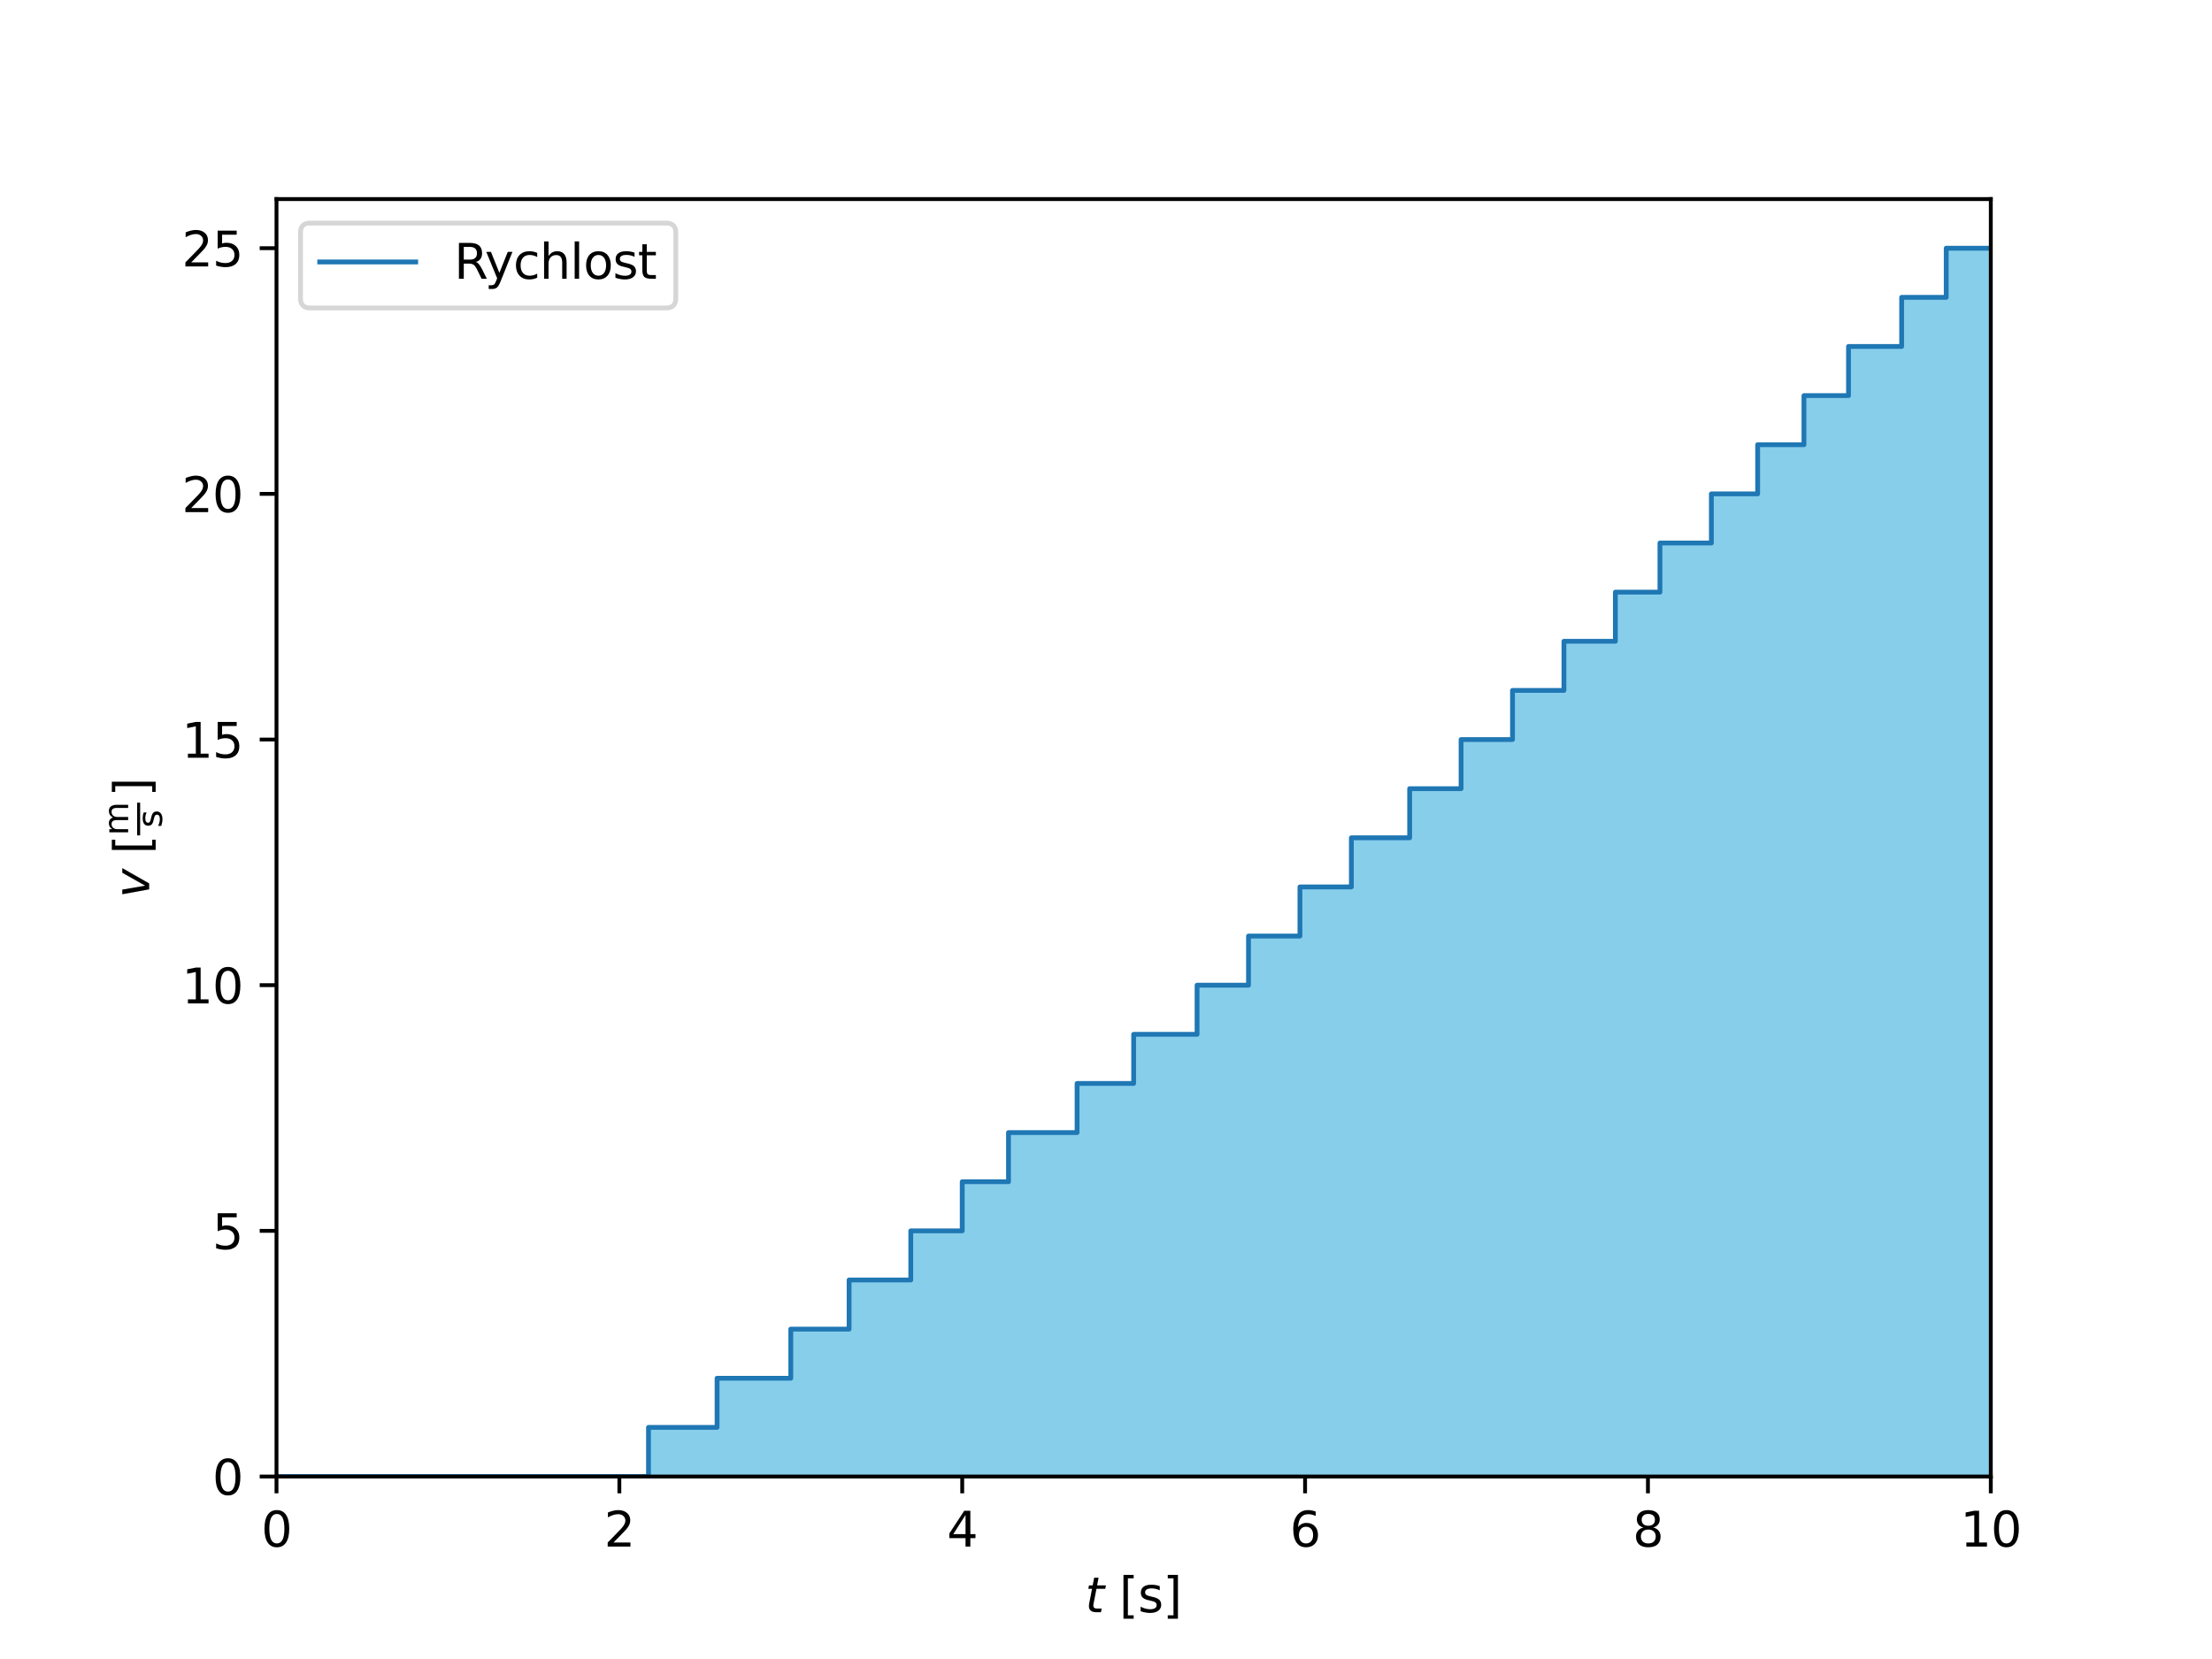 <?xml version="1.0" encoding="utf-8" standalone="no"?>
<!DOCTYPE svg PUBLIC "-//W3C//DTD SVG 1.1//EN"
  "http://www.w3.org/Graphics/SVG/1.1/DTD/svg11.dtd">
<svg xmlns:xlink="http://www.w3.org/1999/xlink" width="460.8pt" height="345.6pt" viewBox="0 0 460.8 345.6" xmlns="http://www.w3.org/2000/svg" version="1.1">
 <defs>
  <style type="text/css">*{stroke-linejoin: round; stroke-linecap: butt}</style>
 </defs>
 <g id="figure_1">
  <g id="patch_1">
   <path d="M 0 345.6 
L 460.8 345.6 
L 460.8 0 
L 0 0 
z
" style="fill: #ffffff"/>
  </g>
  <g id="axes_1">
   <g id="patch_2">
    <path d="M 57.6 307.584 
L 414.72 307.584 
L 414.72 41.472 
L 57.6 41.472 
z
" style="fill: #ffffff"/>
   </g>
   <g id="patch_3">
    <path d="M -27.037 307.584 
L -27.037 307.584 
L -25.966 307.584 
L -25.966 307.584 
L -24.538 307.584 
L -24.538 307.584 
L -23.466 307.584 
L -23.466 307.584 
L -22.395 307.584 
L -22.395 307.584 
L -20.966 307.584 
L -20.966 307.584 
L -19.895 307.584 
L -19.895 307.584 
L -18.824 307.584 
L -18.824 307.584 
L -17.395 307.584 
L -17.395 307.584 
L -16.324 307.584 
L -16.324 307.584 
L -15.252 307.584 
L -15.252 307.584 
L -13.824 307.584 
L -13.824 307.584 
L -12.753 307.584 
L -12.753 307.584 
L -11.681 307.584 
L -11.681 307.584 
L -10.253 307.584 
L -10.253 307.584 
L -9.181 307.584 
L -9.181 307.584 
L -7.753 307.584 
L -7.753 307.584 
L -6.682 307.584 
L -6.682 307.584 
L -5.61 307.584 
L -5.61 307.584 
L -4.182 307.584 
L -4.182 307.584 
L -3.11 307.584 
L -3.11 307.584 
L -2.039 307.584 
L -2.039 307.584 
L -0.611 307.584 
L -0.611 307.584 
L 0.461 307.584 
L 0.461 307.584 
L 1.532 307.584 
L 1.532 307.584 
L 2.961 307.584 
L 2.961 307.584 
L 4.032 307.584 
L 4.032 307.584 
L 5.103 307.584 
L 5.103 307.584 
L 6.532 307.584 
L 6.532 307.584 
L 7.603 307.584 
L 7.603 307.584 
L 8.675 307.584 
L 8.675 307.584 
L 10.103 307.584 
L 10.103 307.584 
L 11.174 307.584 
L 11.174 307.584 
L 12.246 307.584 
L 12.246 307.584 
L 13.674 307.584 
L 13.674 307.584 
L 14.746 307.584 
L 14.746 307.584 
L 15.817 307.584 
L 15.817 307.584 
L 17.245 307.584 
L 17.245 307.584 
L 18.317 307.584 
L 18.317 307.584 
L 19.388 307.584 
L 19.388 307.584 
L 20.817 307.584 
L 20.817 307.584 
L 21.888 307.584 
L 21.888 307.584 
L 22.959 307.584 
L 22.959 307.584 
L 24.388 307.584 
L 24.388 307.584 
L 25.459 307.584 
L 25.459 307.584 
L 26.531 307.584 
L 26.531 307.584 
L 27.959 307.584 
L 27.959 307.584 
L 29.03 307.584 
L 29.03 307.584 
L 30.102 307.584 
L 30.102 307.584 
L 31.53 307.584 
L 31.53 307.584 
L 32.602 307.584 
L 32.602 307.584 
L 33.673 307.584 
L 33.673 307.584 
L 35.101 307.584 
L 35.101 307.584 
L 36.173 307.584 
L 36.173 307.584 
L 37.244 307.584 
L 37.244 307.584 
L 38.673 307.584 
L 38.673 307.584 
L 39.744 307.584 
L 39.744 307.584 
L 40.815 307.584 
L 40.815 307.584 
L 42.244 307.584 
L 42.244 307.584 
L 43.315 307.584 
L 43.315 307.584 
L 44.387 307.584 
L 44.387 307.584 
L 45.815 307.584 
L 45.815 307.584 
L 46.886 307.584 
L 46.886 307.584 
L 47.958 307.584 
L 47.958 307.584 
L 49.386 307.584 
L 49.386 307.584 
L 50.458 307.584 
L 50.458 307.584 
L 51.529 307.584 
L 51.529 307.584 
L 52.957 307.584 
L 52.957 307.584 
L 54.029 307.584 
L 54.029 307.584 
L 55.1 307.584 
L 55.1 307.584 
L 56.529 307.584 
L 56.529 307.584 
L 57.6 307.584 
L 57.6 307.584 
L 58.671 307.584 
L 58.671 307.584 
L 60.1 307.584 
L 60.1 307.584 
L 61.171 307.584 
L 61.171 307.584 
L 62.243 307.584 
L 62.243 307.584 
L 63.671 307.584 
L 63.671 307.584 
L 64.742 307.584 
L 64.742 307.584 
L 65.814 307.584 
L 65.814 307.584 
L 67.242 307.584 
L 67.242 307.584 
L 68.314 307.584 
L 68.314 307.584 
L 69.385 307.584 
L 69.385 307.584 
L 70.813 307.584 
L 70.813 307.584 
L 71.885 307.584 
L 71.885 307.584 
L 72.956 307.584 
L 72.956 307.584 
L 74.385 307.584 
L 74.385 307.584 
L 75.456 307.584 
L 75.456 307.584 
L 76.527 307.584 
L 76.527 307.584 
L 77.956 307.584 
L 77.956 307.584 
L 79.027 307.584 
L 79.027 307.584 
L 80.099 307.584 
L 80.099 307.584 
L 81.527 307.584 
L 81.527 307.584 
L 82.598 307.584 
L 82.598 307.584 
L 83.67 307.584 
L 83.67 307.584 
L 85.098 307.584 
L 85.098 307.584 
L 86.17 307.584 
L 86.17 307.584 
L 87.241 307.584 
L 87.241 307.584 
L 88.669 307.584 
L 88.669 307.584 
L 89.741 307.584 
L 89.741 307.584 
L 90.812 307.584 
L 90.812 307.584 
L 92.241 307.584 
L 92.241 307.584 
L 93.312 307.584 
L 93.312 307.584 
L 94.383 307.584 
L 94.383 307.584 
L 95.812 307.584 
L 95.812 307.584 
L 96.883 307.584 
L 96.883 307.584 
L 97.955 307.584 
L 97.955 307.584 
L 99.383 307.584 
L 99.383 307.584 
L 100.454 307.584 
L 100.454 307.584 
L 101.526 307.584 
L 101.526 307.584 
L 102.954 307.584 
L 102.954 307.584 
L 104.026 307.584 
L 104.026 307.584 
L 105.097 307.584 
L 105.097 307.584 
L 106.525 307.584 
L 106.525 307.584 
L 107.597 307.584 
L 107.597 307.584 
L 108.668 307.584 
L 108.668 307.584 
L 110.097 307.584 
L 110.097 307.584 
L 111.168 307.584 
L 111.168 307.584 
L 112.239 307.584 
L 112.239 307.584 
L 113.668 307.584 
L 113.668 307.584 
L 114.739 307.584 
L 114.739 307.584 
L 115.811 307.584 
L 115.811 307.584 
L 117.239 307.584 
L 117.239 307.584 
L 118.31 307.584 
L 118.31 307.584 
L 119.382 307.584 
L 119.382 307.584 
L 120.81 307.584 
L 120.81 307.584 
L 121.882 307.584 
L 121.882 307.584 
L 122.953 307.584 
L 122.953 307.584 
L 124.381 307.584 
L 124.381 307.584 
L 125.453 307.584 
L 125.453 307.584 
L 126.881 307.584 
L 126.881 307.584 
L 127.953 307.584 
L 127.953 307.584 
L 129.024 307.584 
L 129.024 307.584 
L 130.452 307.584 
L 130.452 307.584 
L 131.524 307.584 
L 131.524 307.584 
L 132.595 307.584 
L 132.595 307.584 
L 134.024 307.584 
L 134.024 307.584 
L 135.095 307.584 
L 135.095 297.349 
L 136.166 297.349 
L 136.166 297.349 
L 137.595 297.349 
L 137.595 297.349 
L 138.666 297.349 
L 138.666 297.349 
L 139.738 297.349 
L 139.738 297.349 
L 141.166 297.349 
L 141.166 297.349 
L 142.237 297.349 
L 142.237 297.349 
L 143.309 297.349 
L 143.309 297.349 
L 144.737 297.349 
L 144.737 297.349 
L 145.809 297.349 
L 145.809 297.349 
L 146.88 297.349 
L 146.88 297.349 
L 148.308 297.349 
L 148.308 297.349 
L 149.38 297.349 
L 149.38 287.114 
L 150.451 287.114 
L 150.451 287.114 
L 151.88 287.114 
L 151.88 287.114 
L 152.951 287.114 
L 152.951 287.114 
L 154.022 287.114 
L 154.022 287.114 
L 155.451 287.114 
L 155.451 287.114 
L 156.522 287.114 
L 156.522 287.114 
L 157.594 287.114 
L 157.594 287.114 
L 159.022 287.114 
L 159.022 287.114 
L 160.093 287.114 
L 160.093 287.114 
L 161.165 287.114 
L 161.165 287.114 
L 162.593 287.114 
L 162.593 287.114 
L 163.665 287.114 
L 163.665 287.114 
L 164.736 287.114 
L 164.736 276.879 
L 166.164 276.879 
L 166.164 276.879 
L 167.236 276.879 
L 167.236 276.879 
L 168.307 276.879 
L 168.307 276.879 
L 169.736 276.879 
L 169.736 276.879 
L 170.807 276.879 
L 170.807 276.879 
L 171.878 276.879 
L 171.878 276.879 
L 173.307 276.879 
L 173.307 276.879 
L 174.378 276.879 
L 174.378 276.879 
L 175.45 276.879 
L 175.45 276.879 
L 176.878 276.879 
L 176.878 266.644 
L 177.949 266.644 
L 177.949 266.644 
L 179.021 266.644 
L 179.021 266.644 
L 180.449 266.644 
L 180.449 266.644 
L 181.521 266.644 
L 181.521 266.644 
L 182.592 266.644 
L 182.592 266.644 
L 184.02 266.644 
L 184.02 266.644 
L 185.092 266.644 
L 185.092 266.644 
L 186.163 266.644 
L 186.163 266.644 
L 187.592 266.644 
L 187.592 266.644 
L 188.663 266.644 
L 188.663 266.644 
L 189.734 266.644 
L 189.734 256.409 
L 191.163 256.409 
L 191.163 256.409 
L 192.234 256.409 
L 192.234 256.409 
L 193.306 256.409 
L 193.306 256.409 
L 194.734 256.409 
L 194.734 256.409 
L 195.805 256.409 
L 195.805 256.409 
L 196.877 256.409 
L 196.877 256.409 
L 198.305 256.409 
L 198.305 256.409 
L 199.377 256.409 
L 199.377 256.409 
L 200.448 256.409 
L 200.448 246.174 
L 201.876 246.174 
L 201.876 246.174 
L 202.948 246.174 
L 202.948 246.174 
L 204.019 246.174 
L 204.019 246.174 
L 205.448 246.174 
L 205.448 246.174 
L 206.519 246.174 
L 206.519 246.174 
L 207.59 246.174 
L 207.59 246.174 
L 209.019 246.174 
L 209.019 246.174 
L 210.09 246.174 
L 210.09 235.938 
L 211.162 235.938 
L 211.162 235.938 
L 212.59 235.938 
L 212.59 235.938 
L 213.661 235.938 
L 213.661 235.938 
L 214.733 235.938 
L 214.733 235.938 
L 216.161 235.938 
L 216.161 235.938 
L 217.233 235.938 
L 217.233 235.938 
L 218.304 235.938 
L 218.304 235.938 
L 219.732 235.938 
L 219.732 235.938 
L 220.804 235.938 
L 220.804 235.938 
L 221.875 235.938 
L 221.875 235.938 
L 223.304 235.938 
L 223.304 235.938 
L 224.375 235.938 
L 224.375 225.703 
L 225.446 225.703 
L 225.446 225.703 
L 226.875 225.703 
L 226.875 225.703 
L 227.946 225.703 
L 227.946 225.703 
L 229.018 225.703 
L 229.018 225.703 
L 230.446 225.703 
L 230.446 225.703 
L 231.517 225.703 
L 231.517 225.703 
L 232.589 225.703 
L 232.589 225.703 
L 234.017 225.703 
L 234.017 225.703 
L 235.089 225.703 
L 235.089 225.703 
L 236.16 225.703 
L 236.16 215.468 
L 237.588 215.468 
L 237.588 215.468 
L 238.66 215.468 
L 238.66 215.468 
L 239.731 215.468 
L 239.731 215.468 
L 241.16 215.468 
L 241.16 215.468 
L 242.231 215.468 
L 242.231 215.468 
L 243.302 215.468 
L 243.302 215.468 
L 244.731 215.468 
L 244.731 215.468 
L 245.802 215.468 
L 245.802 215.468 
L 246.874 215.468 
L 246.874 215.468 
L 248.302 215.468 
L 248.302 215.468 
L 249.373 215.468 
L 249.373 205.233 
L 250.445 205.233 
L 250.445 205.233 
L 251.873 205.233 
L 251.873 205.233 
L 252.945 205.233 
L 252.945 205.233 
L 254.016 205.233 
L 254.016 205.233 
L 255.444 205.233 
L 255.444 205.233 
L 256.516 205.233 
L 256.516 205.233 
L 257.944 205.233 
L 257.944 205.233 
L 259.016 205.233 
L 259.016 205.233 
L 260.087 205.233 
L 260.087 194.998 
L 261.516 194.998 
L 261.516 194.998 
L 262.587 194.998 
L 262.587 194.998 
L 263.658 194.998 
L 263.658 194.998 
L 265.087 194.998 
L 265.087 194.998 
L 266.158 194.998 
L 266.158 194.998 
L 267.229 194.998 
L 267.229 194.998 
L 268.658 194.998 
L 268.658 194.998 
L 269.729 194.998 
L 269.729 194.998 
L 270.801 194.998 
L 270.801 184.763 
L 272.229 184.763 
L 272.229 184.763 
L 273.3 184.763 
L 273.3 184.763 
L 274.372 184.763 
L 274.372 184.763 
L 275.8 184.763 
L 275.8 184.763 
L 276.872 184.763 
L 276.872 184.763 
L 277.943 184.763 
L 277.943 184.763 
L 279.372 184.763 
L 279.372 184.763 
L 280.443 184.763 
L 280.443 184.763 
L 281.514 184.763 
L 281.514 174.528 
L 282.943 174.528 
L 282.943 174.528 
L 284.014 174.528 
L 284.014 174.528 
L 285.085 174.528 
L 285.085 174.528 
L 286.514 174.528 
L 286.514 174.528 
L 287.585 174.528 
L 287.585 174.528 
L 288.657 174.528 
L 288.657 174.528 
L 290.085 174.528 
L 290.085 174.528 
L 291.156 174.528 
L 291.156 174.528 
L 292.228 174.528 
L 292.228 174.528 
L 293.656 174.528 
L 293.656 164.293 
L 294.728 164.293 
L 294.728 164.293 
L 295.799 164.293 
L 295.799 164.293 
L 297.228 164.293 
L 297.228 164.293 
L 298.299 164.293 
L 298.299 164.293 
L 299.37 164.293 
L 299.37 164.293 
L 300.799 164.293 
L 300.799 164.293 
L 301.87 164.293 
L 301.87 164.293 
L 302.941 164.293 
L 302.941 164.293 
L 304.37 164.293 
L 304.37 154.058 
L 305.441 154.058 
L 305.441 154.058 
L 306.513 154.058 
L 306.513 154.058 
L 307.941 154.058 
L 307.941 154.058 
L 309.012 154.058 
L 309.012 154.058 
L 310.084 154.058 
L 310.084 154.058 
L 311.512 154.058 
L 311.512 154.058 
L 312.584 154.058 
L 312.584 154.058 
L 313.655 154.058 
L 313.655 154.058 
L 315.084 154.058 
L 315.084 143.823 
L 316.155 143.823 
L 316.155 143.823 
L 317.226 143.823 
L 317.226 143.823 
L 318.655 143.823 
L 318.655 143.823 
L 319.726 143.823 
L 319.726 143.823 
L 320.797 143.823 
L 320.797 143.823 
L 322.226 143.823 
L 322.226 143.823 
L 323.297 143.823 
L 323.297 143.823 
L 324.369 143.823 
L 324.369 143.823 
L 325.797 143.823 
L 325.797 133.588 
L 326.868 133.588 
L 326.868 133.588 
L 327.94 133.588 
L 327.94 133.588 
L 329.368 133.588 
L 329.368 133.588 
L 330.44 133.588 
L 330.44 133.588 
L 331.511 133.588 
L 331.511 133.588 
L 332.94 133.588 
L 332.94 133.588 
L 334.011 133.588 
L 334.011 133.588 
L 335.082 133.588 
L 335.082 133.588 
L 336.511 133.588 
L 336.511 123.353 
L 337.582 123.353 
L 337.582 123.353 
L 338.653 123.353 
L 338.653 123.353 
L 340.082 123.353 
L 340.082 123.353 
L 341.153 123.353 
L 341.153 123.353 
L 342.225 123.353 
L 342.225 123.353 
L 343.653 123.353 
L 343.653 123.353 
L 344.724 123.353 
L 344.724 123.353 
L 345.796 123.353 
L 345.796 113.118 
L 347.224 113.118 
L 347.224 113.118 
L 348.296 113.118 
L 348.296 113.118 
L 349.367 113.118 
L 349.367 113.118 
L 350.796 113.118 
L 350.796 113.118 
L 351.867 113.118 
L 351.867 113.118 
L 352.938 113.118 
L 352.938 113.118 
L 354.367 113.118 
L 354.367 113.118 
L 355.438 113.118 
L 355.438 113.118 
L 356.509 113.118 
L 356.509 102.882 
L 357.938 102.882 
L 357.938 102.882 
L 359.009 102.882 
L 359.009 102.882 
L 360.081 102.882 
L 360.081 102.882 
L 361.509 102.882 
L 361.509 102.882 
L 362.58 102.882 
L 362.58 102.882 
L 363.652 102.882 
L 363.652 102.882 
L 365.08 102.882 
L 365.08 102.882 
L 366.152 102.882 
L 366.152 92.647 
L 367.223 92.647 
L 367.223 92.647 
L 368.652 92.647 
L 368.652 92.647 
L 369.723 92.647 
L 369.723 92.647 
L 370.794 92.647 
L 370.794 92.647 
L 372.223 92.647 
L 372.223 92.647 
L 373.294 92.647 
L 373.294 92.647 
L 374.365 92.647 
L 374.365 92.647 
L 375.794 92.647 
L 375.794 82.412 
L 376.865 82.412 
L 376.865 82.412 
L 377.937 82.412 
L 377.937 82.412 
L 379.365 82.412 
L 379.365 82.412 
L 380.436 82.412 
L 380.436 82.412 
L 381.508 82.412 
L 381.508 82.412 
L 382.936 82.412 
L 382.936 82.412 
L 384.008 82.412 
L 384.008 82.412 
L 385.079 82.412 
L 385.079 72.177 
L 386.508 72.177 
L 386.508 72.177 
L 387.579 72.177 
L 387.579 72.177 
L 388.65 72.177 
L 388.65 72.177 
L 390.079 72.177 
L 390.079 72.177 
L 391.15 72.177 
L 391.15 72.177 
L 392.579 72.177 
L 392.579 72.177 
L 393.65 72.177 
L 393.65 72.177 
L 394.721 72.177 
L 394.721 72.177 
L 396.15 72.177 
L 396.15 61.942 
L 397.221 61.942 
L 397.221 61.942 
L 398.292 61.942 
L 398.292 61.942 
L 399.721 61.942 
L 399.721 61.942 
L 400.792 61.942 
L 400.792 61.942 
L 401.864 61.942 
L 401.864 61.942 
L 403.292 61.942 
L 403.292 61.942 
L 404.364 61.942 
L 404.364 61.942 
L 405.435 61.942 
L 405.435 51.707 
L 406.863 51.707 
L 406.863 51.707 
L 407.935 51.707 
L 407.935 51.707 
L 409.006 51.707 
L 409.006 51.707 
L 410.435 51.707 
L 410.435 51.707 
L 411.506 51.707 
L 411.506 51.707 
L 412.577 51.707 
L 412.577 51.707 
L 414.006 51.707 
L 414.006 51.707 
L 415.077 51.707 
L 415.077 41.472 
L 416.148 41.472 
L 416.148 41.472 
L 417.577 41.472 
L 417.577 41.472 
L 418.648 41.472 
L 418.648 41.472 
L 419.72 41.472 
L 419.72 41.472 
L 421.148 41.472 
L 421.148 41.472 
L 422.22 41.472 
L 422.22 41.472 
L 423.291 41.472 
L 423.291 41.472 
L 424.719 41.472 
L 424.719 31.237 
L 425.791 31.237 
L 425.791 31.237 
L 426.862 31.237 
L 426.862 31.237 
L 428.291 31.237 
L 428.291 31.237 
L 429.362 31.237 
L 429.362 31.237 
L 430.433 31.237 
L 430.433 31.237 
L 431.862 31.237 
L 431.862 31.237 
L 432.933 31.237 
L 432.933 31.237 
L 434.004 31.237 
L 434.004 31.237 
L 435.433 31.237 
L 435.433 21.002 
L 436.504 21.002 
L 436.504 21.002 
L 437.576 21.002 
L 437.576 21.002 
L 439.004 21.002 
L 439.004 21.002 
L 440.076 21.002 
L 440.076 21.002 
L 441.147 21.002 
L 441.147 21.002 
L 442.575 21.002 
L 442.575 21.002 
L 443.647 21.002 
L 443.647 10.767 
L 444.718 10.767 
L 444.718 10.767 
L 446.147 10.767 
L 446.147 10.767 
L 447.218 10.767 
L 447.218 10.767 
L 448.289 10.767 
L 448.289 10.767 
L 449.718 10.767 
L 449.718 307.584 
" clip-path="url(#pb74b41dd41)" style="fill: #87ceeb"/>
   </g>
   <g id="patch_4">
    <path d="M -1 307.584 
L 135.095 307.584 
L 135.095 297.349 
L 149.38 297.349 
L 149.38 287.114 
L 164.736 287.114 
L 164.736 276.879 
L 176.878 276.879 
L 176.878 266.644 
L 189.734 266.644 
L 189.734 256.409 
L 200.448 256.409 
L 200.448 246.174 
L 210.09 246.174 
L 210.09 235.938 
L 224.375 235.938 
L 224.375 225.703 
L 236.16 225.703 
L 236.16 215.468 
L 249.373 215.468 
L 249.373 205.233 
L 260.087 205.233 
L 260.087 194.998 
L 270.801 194.998 
L 270.801 184.763 
L 281.514 184.763 
L 281.514 174.528 
L 293.656 174.528 
L 293.656 164.293 
L 304.37 164.293 
L 304.37 154.058 
L 315.084 154.058 
L 315.084 143.823 
L 325.797 143.823 
L 325.797 133.588 
L 336.511 133.588 
L 336.511 123.353 
L 345.796 123.353 
L 345.796 113.118 
L 356.509 113.118 
L 356.509 102.882 
L 366.152 102.882 
L 366.152 92.647 
L 375.794 92.647 
L 375.794 82.412 
L 385.079 82.412 
L 385.079 72.177 
L 396.15 72.177 
L 396.15 61.942 
L 405.435 61.942 
L 405.435 51.707 
L 415.077 51.707 
L 415.077 41.472 
L 424.719 41.472 
L 424.719 31.237 
L 435.433 31.237 
L 435.433 21.002 
L 443.647 21.002 
L 443.647 10.767 
L 449.718 10.767 
L 449.718 307.584 
L 449.718 307.584 
" clip-path="url(#pb74b41dd41)" style="fill: none; stroke: #1f77b4; stroke-linejoin: miter"/>
   </g>
   <g id="matplotlib.axis_1">
    <g id="xtick_1">
     <g id="line2d_1">
      <defs>
       <path id="m301a226e24" d="M 0 0 
L 0 3.5 
" style="stroke: #000000; stroke-width: 0.8"/>
      </defs>
      <g>
       <use xlink:href="#m301a226e24" x="57.6" y="307.584" style="stroke: #000000; stroke-width: 0.8"/>
      </g>
     </g>
     <g id="text_1">
      <!-- 0 -->
      <g transform="translate(54.419 322.182) scale(0.1 -0.1)">
       <defs>
        <path id="DejaVuSans-30" d="M 2034 4250 
Q 1547 4250 1301 3770 
Q 1056 3291 1056 2328 
Q 1056 1369 1301 889 
Q 1547 409 2034 409 
Q 2525 409 2770 889 
Q 3016 1369 3016 2328 
Q 3016 3291 2770 3770 
Q 2525 4250 2034 4250 
z
M 2034 4750 
Q 2819 4750 3233 4129 
Q 3647 3509 3647 2328 
Q 3647 1150 3233 529 
Q 2819 -91 2034 -91 
Q 1250 -91 836 529 
Q 422 1150 422 2328 
Q 422 3509 836 4129 
Q 1250 4750 2034 4750 
z
" transform="scale(0.016)"/>
       </defs>
       <use xlink:href="#DejaVuSans-30"/>
      </g>
     </g>
    </g>
    <g id="xtick_2">
     <g id="line2d_2">
      <g>
       <use xlink:href="#m301a226e24" x="129.024" y="307.584" style="stroke: #000000; stroke-width: 0.8"/>
      </g>
     </g>
     <g id="text_2">
      <!-- 2 -->
      <g transform="translate(125.843 322.182) scale(0.1 -0.1)">
       <defs>
        <path id="DejaVuSans-32" d="M 1228 531 
L 3431 531 
L 3431 0 
L 469 0 
L 469 531 
Q 828 903 1448 1529 
Q 2069 2156 2228 2338 
Q 2531 2678 2651 2914 
Q 2772 3150 2772 3378 
Q 2772 3750 2511 3984 
Q 2250 4219 1831 4219 
Q 1534 4219 1204 4116 
Q 875 4013 500 3803 
L 500 4441 
Q 881 4594 1212 4672 
Q 1544 4750 1819 4750 
Q 2544 4750 2975 4387 
Q 3406 4025 3406 3419 
Q 3406 3131 3298 2873 
Q 3191 2616 2906 2266 
Q 2828 2175 2409 1742 
Q 1991 1309 1228 531 
z
" transform="scale(0.016)"/>
       </defs>
       <use xlink:href="#DejaVuSans-32"/>
      </g>
     </g>
    </g>
    <g id="xtick_3">
     <g id="line2d_3">
      <g>
       <use xlink:href="#m301a226e24" x="200.448" y="307.584" style="stroke: #000000; stroke-width: 0.8"/>
      </g>
     </g>
     <g id="text_3">
      <!-- 4 -->
      <g transform="translate(197.267 322.182) scale(0.1 -0.1)">
       <defs>
        <path id="DejaVuSans-34" d="M 2419 4116 
L 825 1625 
L 2419 1625 
L 2419 4116 
z
M 2253 4666 
L 3047 4666 
L 3047 1625 
L 3713 1625 
L 3713 1100 
L 3047 1100 
L 3047 0 
L 2419 0 
L 2419 1100 
L 313 1100 
L 313 1709 
L 2253 4666 
z
" transform="scale(0.016)"/>
       </defs>
       <use xlink:href="#DejaVuSans-34"/>
      </g>
     </g>
    </g>
    <g id="xtick_4">
     <g id="line2d_4">
      <g>
       <use xlink:href="#m301a226e24" x="271.872" y="307.584" style="stroke: #000000; stroke-width: 0.8"/>
      </g>
     </g>
     <g id="text_4">
      <!-- 6 -->
      <g transform="translate(268.691 322.182) scale(0.1 -0.1)">
       <defs>
        <path id="DejaVuSans-36" d="M 2113 2584 
Q 1688 2584 1439 2293 
Q 1191 2003 1191 1497 
Q 1191 994 1439 701 
Q 1688 409 2113 409 
Q 2538 409 2786 701 
Q 3034 994 3034 1497 
Q 3034 2003 2786 2293 
Q 2538 2584 2113 2584 
z
M 3366 4563 
L 3366 3988 
Q 3128 4100 2886 4159 
Q 2644 4219 2406 4219 
Q 1781 4219 1451 3797 
Q 1122 3375 1075 2522 
Q 1259 2794 1537 2939 
Q 1816 3084 2150 3084 
Q 2853 3084 3261 2657 
Q 3669 2231 3669 1497 
Q 3669 778 3244 343 
Q 2819 -91 2113 -91 
Q 1303 -91 875 529 
Q 447 1150 447 2328 
Q 447 3434 972 4092 
Q 1497 4750 2381 4750 
Q 2619 4750 2861 4703 
Q 3103 4656 3366 4563 
z
" transform="scale(0.016)"/>
       </defs>
       <use xlink:href="#DejaVuSans-36"/>
      </g>
     </g>
    </g>
    <g id="xtick_5">
     <g id="line2d_5">
      <g>
       <use xlink:href="#m301a226e24" x="343.296" y="307.584" style="stroke: #000000; stroke-width: 0.8"/>
      </g>
     </g>
     <g id="text_5">
      <!-- 8 -->
      <g transform="translate(340.115 322.182) scale(0.1 -0.1)">
       <defs>
        <path id="DejaVuSans-38" d="M 2034 2216 
Q 1584 2216 1326 1975 
Q 1069 1734 1069 1313 
Q 1069 891 1326 650 
Q 1584 409 2034 409 
Q 2484 409 2743 651 
Q 3003 894 3003 1313 
Q 3003 1734 2745 1975 
Q 2488 2216 2034 2216 
z
M 1403 2484 
Q 997 2584 770 2862 
Q 544 3141 544 3541 
Q 544 4100 942 4425 
Q 1341 4750 2034 4750 
Q 2731 4750 3128 4425 
Q 3525 4100 3525 3541 
Q 3525 3141 3298 2862 
Q 3072 2584 2669 2484 
Q 3125 2378 3379 2068 
Q 3634 1759 3634 1313 
Q 3634 634 3220 271 
Q 2806 -91 2034 -91 
Q 1263 -91 848 271 
Q 434 634 434 1313 
Q 434 1759 690 2068 
Q 947 2378 1403 2484 
z
M 1172 3481 
Q 1172 3119 1398 2916 
Q 1625 2713 2034 2713 
Q 2441 2713 2670 2916 
Q 2900 3119 2900 3481 
Q 2900 3844 2670 4047 
Q 2441 4250 2034 4250 
Q 1625 4250 1398 4047 
Q 1172 3844 1172 3481 
z
" transform="scale(0.016)"/>
       </defs>
       <use xlink:href="#DejaVuSans-38"/>
      </g>
     </g>
    </g>
    <g id="xtick_6">
     <g id="line2d_6">
      <g>
       <use xlink:href="#m301a226e24" x="414.72" y="307.584" style="stroke: #000000; stroke-width: 0.8"/>
      </g>
     </g>
     <g id="text_6">
      <!-- 10 -->
      <g transform="translate(408.358 322.182) scale(0.1 -0.1)">
       <defs>
        <path id="DejaVuSans-31" d="M 794 531 
L 1825 531 
L 1825 4091 
L 703 3866 
L 703 4441 
L 1819 4666 
L 2450 4666 
L 2450 531 
L 3481 531 
L 3481 0 
L 794 0 
L 794 531 
z
" transform="scale(0.016)"/>
       </defs>
       <use xlink:href="#DejaVuSans-31"/>
       <use xlink:href="#DejaVuSans-30" x="63.623"/>
      </g>
     </g>
    </g>
    <g id="text_7">
     <!-- $t$ [s] -->
     <g transform="translate(226.06 335.861) scale(0.1 -0.1)">
      <defs>
       <path id="DejaVuSans-Oblique-74" d="M 2706 3500 
L 2619 3053 
L 1472 3053 
L 1100 1153 
Q 1081 1047 1072 975 
Q 1063 903 1063 863 
Q 1063 663 1183 572 
Q 1303 481 1569 481 
L 2150 481 
L 2053 0 
L 1503 0 
Q 991 0 739 200 
Q 488 400 488 806 
Q 488 878 497 964 
Q 506 1050 525 1153 
L 897 3053 
L 409 3053 
L 500 3500 
L 978 3500 
L 1172 4494 
L 1747 4494 
L 1556 3500 
L 2706 3500 
z
" transform="scale(0.016)"/>
       <path id="DejaVuSans-20" transform="scale(0.016)"/>
       <path id="DejaVuSans-5b" d="M 550 4863 
L 1875 4863 
L 1875 4416 
L 1125 4416 
L 1125 -397 
L 1875 -397 
L 1875 -844 
L 550 -844 
L 550 4863 
z
" transform="scale(0.016)"/>
       <path id="DejaVuSans-73" d="M 2834 3397 
L 2834 2853 
Q 2591 2978 2328 3040 
Q 2066 3103 1784 3103 
Q 1356 3103 1142 2972 
Q 928 2841 928 2578 
Q 928 2378 1081 2264 
Q 1234 2150 1697 2047 
L 1894 2003 
Q 2506 1872 2764 1633 
Q 3022 1394 3022 966 
Q 3022 478 2636 193 
Q 2250 -91 1575 -91 
Q 1294 -91 989 -36 
Q 684 19 347 128 
L 347 722 
Q 666 556 975 473 
Q 1284 391 1588 391 
Q 1994 391 2212 530 
Q 2431 669 2431 922 
Q 2431 1156 2273 1281 
Q 2116 1406 1581 1522 
L 1381 1569 
Q 847 1681 609 1914 
Q 372 2147 372 2553 
Q 372 3047 722 3315 
Q 1072 3584 1716 3584 
Q 2034 3584 2315 3537 
Q 2597 3491 2834 3397 
z
" transform="scale(0.016)"/>
       <path id="DejaVuSans-5d" d="M 1947 4863 
L 1947 -844 
L 622 -844 
L 622 -397 
L 1369 -397 
L 1369 4416 
L 622 4416 
L 622 4863 
L 1947 4863 
z
" transform="scale(0.016)"/>
      </defs>
      <use xlink:href="#DejaVuSans-Oblique-74" transform="translate(0 0.016)"/>
      <use xlink:href="#DejaVuSans-20" transform="translate(39.209 0.016)"/>
      <use xlink:href="#DejaVuSans-5b" transform="translate(70.996 0.016)"/>
      <use xlink:href="#DejaVuSans-73" transform="translate(110.01 0.016)"/>
      <use xlink:href="#DejaVuSans-5d" transform="translate(162.109 0.016)"/>
     </g>
    </g>
   </g>
   <g id="matplotlib.axis_2">
    <g id="ytick_1">
     <g id="line2d_7">
      <defs>
       <path id="m041d060195" d="M 0 0 
L -3.5 0 
" style="stroke: #000000; stroke-width: 0.8"/>
      </defs>
      <g>
       <use xlink:href="#m041d060195" x="57.6" y="307.584" style="stroke: #000000; stroke-width: 0.8"/>
      </g>
     </g>
     <g id="text_8">
      <!-- 0 -->
      <g transform="translate(44.237 311.383) scale(0.1 -0.1)">
       <use xlink:href="#DejaVuSans-30"/>
      </g>
     </g>
    </g>
    <g id="ytick_2">
     <g id="line2d_8">
      <g>
       <use xlink:href="#m041d060195" x="57.6" y="256.409" style="stroke: #000000; stroke-width: 0.8"/>
      </g>
     </g>
     <g id="text_9">
      <!-- 5 -->
      <g transform="translate(44.237 260.208) scale(0.1 -0.1)">
       <defs>
        <path id="DejaVuSans-35" d="M 691 4666 
L 3169 4666 
L 3169 4134 
L 1269 4134 
L 1269 2991 
Q 1406 3038 1543 3061 
Q 1681 3084 1819 3084 
Q 2600 3084 3056 2656 
Q 3513 2228 3513 1497 
Q 3513 744 3044 326 
Q 2575 -91 1722 -91 
Q 1428 -91 1123 -41 
Q 819 9 494 109 
L 494 744 
Q 775 591 1075 516 
Q 1375 441 1709 441 
Q 2250 441 2565 725 
Q 2881 1009 2881 1497 
Q 2881 1984 2565 2268 
Q 2250 2553 1709 2553 
Q 1456 2553 1204 2497 
Q 953 2441 691 2322 
L 691 4666 
z
" transform="scale(0.016)"/>
       </defs>
       <use xlink:href="#DejaVuSans-35"/>
      </g>
     </g>
    </g>
    <g id="ytick_3">
     <g id="line2d_9">
      <g>
       <use xlink:href="#m041d060195" x="57.6" y="205.233" style="stroke: #000000; stroke-width: 0.8"/>
      </g>
     </g>
     <g id="text_10">
      <!-- 10 -->
      <g transform="translate(37.875 209.032) scale(0.1 -0.1)">
       <use xlink:href="#DejaVuSans-31"/>
       <use xlink:href="#DejaVuSans-30" x="63.623"/>
      </g>
     </g>
    </g>
    <g id="ytick_4">
     <g id="line2d_10">
      <g>
       <use xlink:href="#m041d060195" x="57.6" y="154.058" style="stroke: #000000; stroke-width: 0.8"/>
      </g>
     </g>
     <g id="text_11">
      <!-- 15 -->
      <g transform="translate(37.875 157.857) scale(0.1 -0.1)">
       <use xlink:href="#DejaVuSans-31"/>
       <use xlink:href="#DejaVuSans-35" x="63.623"/>
      </g>
     </g>
    </g>
    <g id="ytick_5">
     <g id="line2d_11">
      <g>
       <use xlink:href="#m041d060195" x="57.6" y="102.882" style="stroke: #000000; stroke-width: 0.8"/>
      </g>
     </g>
     <g id="text_12">
      <!-- 20 -->
      <g transform="translate(37.875 106.682) scale(0.1 -0.1)">
       <use xlink:href="#DejaVuSans-32"/>
       <use xlink:href="#DejaVuSans-30" x="63.623"/>
      </g>
     </g>
    </g>
    <g id="ytick_6">
     <g id="line2d_12">
      <g>
       <use xlink:href="#m041d060195" x="57.6" y="51.707" style="stroke: #000000; stroke-width: 0.8"/>
      </g>
     </g>
     <g id="text_13">
      <!-- 25 -->
      <g transform="translate(37.875 55.506) scale(0.1 -0.1)">
       <use xlink:href="#DejaVuSans-32"/>
       <use xlink:href="#DejaVuSans-35" x="63.623"/>
      </g>
     </g>
    </g>
    <g id="text_14">
     <!-- $v$ [$\frac{\text{m}}{\text{s}}$] -->
     <g transform="translate(31.075 187.028) rotate(-90) scale(0.1 -0.1)">
      <defs>
       <path id="DejaVuSans-Oblique-76" d="M 459 3500 
L 1069 3500 
L 1581 525 
L 3256 3500 
L 3866 3500 
L 1875 0 
L 1100 0 
L 459 3500 
z
" transform="scale(0.016)"/>
       <path id="DejaVuSans-6d" d="M 3328 2828 
Q 3544 3216 3844 3400 
Q 4144 3584 4550 3584 
Q 5097 3584 5394 3201 
Q 5691 2819 5691 2113 
L 5691 0 
L 5113 0 
L 5113 2094 
Q 5113 2597 4934 2840 
Q 4756 3084 4391 3084 
Q 3944 3084 3684 2787 
Q 3425 2491 3425 1978 
L 3425 0 
L 2847 0 
L 2847 2094 
Q 2847 2600 2669 2842 
Q 2491 3084 2119 3084 
Q 1678 3084 1418 2786 
Q 1159 2488 1159 1978 
L 1159 0 
L 581 0 
L 581 3500 
L 1159 3500 
L 1159 2956 
Q 1356 3278 1631 3431 
Q 1906 3584 2284 3584 
Q 2666 3584 2933 3390 
Q 3200 3197 3328 2828 
z
" transform="scale(0.016)"/>
      </defs>
      <use xlink:href="#DejaVuSans-Oblique-76" transform="translate(0 0.003)"/>
      <use xlink:href="#DejaVuSans-20" transform="translate(59.18 0.003)"/>
      <use xlink:href="#DejaVuSans-5b" transform="translate(90.967 0.003)"/>
      <use xlink:href="#DejaVuSans-6d" transform="translate(129.98 43.8) scale(0.7)"/>
      <use xlink:href="#DejaVuSans-73" transform="translate(145.98 -26.65) scale(0.7)"/>
      <use xlink:href="#DejaVuSans-5d" transform="translate(210.669 0.003)"/>
      <path d="M 129.98 18.8 
L 129.98 25.05 
L 198.169 25.05 
L 198.169 18.8 
L 129.98 18.8 
z
"/>
     </g>
    </g>
   </g>
   <g id="patch_5">
    <path d="M 57.6 307.584 
L 57.6 41.472 
" style="fill: none; stroke: #000000; stroke-width: 0.8; stroke-linejoin: miter; stroke-linecap: square"/>
   </g>
   <g id="patch_6">
    <path d="M 414.72 307.584 
L 414.72 41.472 
" style="fill: none; stroke: #000000; stroke-width: 0.8; stroke-linejoin: miter; stroke-linecap: square"/>
   </g>
   <g id="patch_7">
    <path d="M 57.6 307.584 
L 414.72 307.584 
" style="fill: none; stroke: #000000; stroke-width: 0.8; stroke-linejoin: miter; stroke-linecap: square"/>
   </g>
   <g id="patch_8">
    <path d="M 57.6 41.472 
L 414.72 41.472 
" style="fill: none; stroke: #000000; stroke-width: 0.8; stroke-linejoin: miter; stroke-linecap: square"/>
   </g>
   <g id="legend_1">
    <g id="patch_9">
     <path d="M 64.6 64.15 
L 138.78 64.15 
Q 140.78 64.15 140.78 62.15 
L 140.78 48.472 
Q 140.78 46.472 138.78 46.472 
L 64.6 46.472 
Q 62.6 46.472 62.6 48.472 
L 62.6 62.15 
Q 62.6 64.15 64.6 64.15 
z
" style="fill: #ffffff; opacity: 0.8; stroke: #cccccc; stroke-linejoin: miter"/>
    </g>
    <g id="line2d_13">
     <path d="M 66.6 54.57 
L 86.6 54.57 
" style="fill: none; stroke: #1f77b4; stroke-linecap: square"/>
    </g>
    <g id="text_15">
     <!-- Rychlost -->
     <g transform="translate(94.6 58.07) scale(0.1 -0.1)">
      <defs>
       <path id="DejaVuSans-52" d="M 2841 2188 
Q 3044 2119 3236 1894 
Q 3428 1669 3622 1275 
L 4263 0 
L 3584 0 
L 2988 1197 
Q 2756 1666 2539 1819 
Q 2322 1972 1947 1972 
L 1259 1972 
L 1259 0 
L 628 0 
L 628 4666 
L 2053 4666 
Q 2853 4666 3247 4331 
Q 3641 3997 3641 3322 
Q 3641 2881 3436 2590 
Q 3231 2300 2841 2188 
z
M 1259 4147 
L 1259 2491 
L 2053 2491 
Q 2509 2491 2742 2702 
Q 2975 2913 2975 3322 
Q 2975 3731 2742 3939 
Q 2509 4147 2053 4147 
L 1259 4147 
z
" transform="scale(0.016)"/>
       <path id="DejaVuSans-79" d="M 2059 -325 
Q 1816 -950 1584 -1140 
Q 1353 -1331 966 -1331 
L 506 -1331 
L 506 -850 
L 844 -850 
Q 1081 -850 1212 -737 
Q 1344 -625 1503 -206 
L 1606 56 
L 191 3500 
L 800 3500 
L 1894 763 
L 2988 3500 
L 3597 3500 
L 2059 -325 
z
" transform="scale(0.016)"/>
       <path id="DejaVuSans-63" d="M 3122 3366 
L 3122 2828 
Q 2878 2963 2633 3030 
Q 2388 3097 2138 3097 
Q 1578 3097 1268 2742 
Q 959 2388 959 1747 
Q 959 1106 1268 751 
Q 1578 397 2138 397 
Q 2388 397 2633 464 
Q 2878 531 3122 666 
L 3122 134 
Q 2881 22 2623 -34 
Q 2366 -91 2075 -91 
Q 1284 -91 818 406 
Q 353 903 353 1747 
Q 353 2603 823 3093 
Q 1294 3584 2113 3584 
Q 2378 3584 2631 3529 
Q 2884 3475 3122 3366 
z
" transform="scale(0.016)"/>
       <path id="DejaVuSans-68" d="M 3513 2113 
L 3513 0 
L 2938 0 
L 2938 2094 
Q 2938 2591 2744 2837 
Q 2550 3084 2163 3084 
Q 1697 3084 1428 2787 
Q 1159 2491 1159 1978 
L 1159 0 
L 581 0 
L 581 4863 
L 1159 4863 
L 1159 2956 
Q 1366 3272 1645 3428 
Q 1925 3584 2291 3584 
Q 2894 3584 3203 3211 
Q 3513 2838 3513 2113 
z
" transform="scale(0.016)"/>
       <path id="DejaVuSans-6c" d="M 603 4863 
L 1178 4863 
L 1178 0 
L 603 0 
L 603 4863 
z
" transform="scale(0.016)"/>
       <path id="DejaVuSans-6f" d="M 1959 3097 
Q 1497 3097 1228 2736 
Q 959 2375 959 1747 
Q 959 1119 1226 758 
Q 1494 397 1959 397 
Q 2419 397 2687 759 
Q 2956 1122 2956 1747 
Q 2956 2369 2687 2733 
Q 2419 3097 1959 3097 
z
M 1959 3584 
Q 2709 3584 3137 3096 
Q 3566 2609 3566 1747 
Q 3566 888 3137 398 
Q 2709 -91 1959 -91 
Q 1206 -91 779 398 
Q 353 888 353 1747 
Q 353 2609 779 3096 
Q 1206 3584 1959 3584 
z
" transform="scale(0.016)"/>
       <path id="DejaVuSans-74" d="M 1172 4494 
L 1172 3500 
L 2356 3500 
L 2356 3053 
L 1172 3053 
L 1172 1153 
Q 1172 725 1289 603 
Q 1406 481 1766 481 
L 2356 481 
L 2356 0 
L 1766 0 
Q 1100 0 847 248 
Q 594 497 594 1153 
L 594 3053 
L 172 3053 
L 172 3500 
L 594 3500 
L 594 4494 
L 1172 4494 
z
" transform="scale(0.016)"/>
      </defs>
      <use xlink:href="#DejaVuSans-52"/>
      <use xlink:href="#DejaVuSans-79" x="63.982"/>
      <use xlink:href="#DejaVuSans-63" x="123.162"/>
      <use xlink:href="#DejaVuSans-68" x="178.143"/>
      <use xlink:href="#DejaVuSans-6c" x="241.521"/>
      <use xlink:href="#DejaVuSans-6f" x="269.305"/>
      <use xlink:href="#DejaVuSans-73" x="330.486"/>
      <use xlink:href="#DejaVuSans-74" x="382.586"/>
     </g>
    </g>
   </g>
  </g>
 </g>
 <defs>
  <clipPath id="pb74b41dd41">
   <rect x="57.6" y="41.472" width="357.12" height="266.112"/>
  </clipPath>
 </defs>
</svg>
